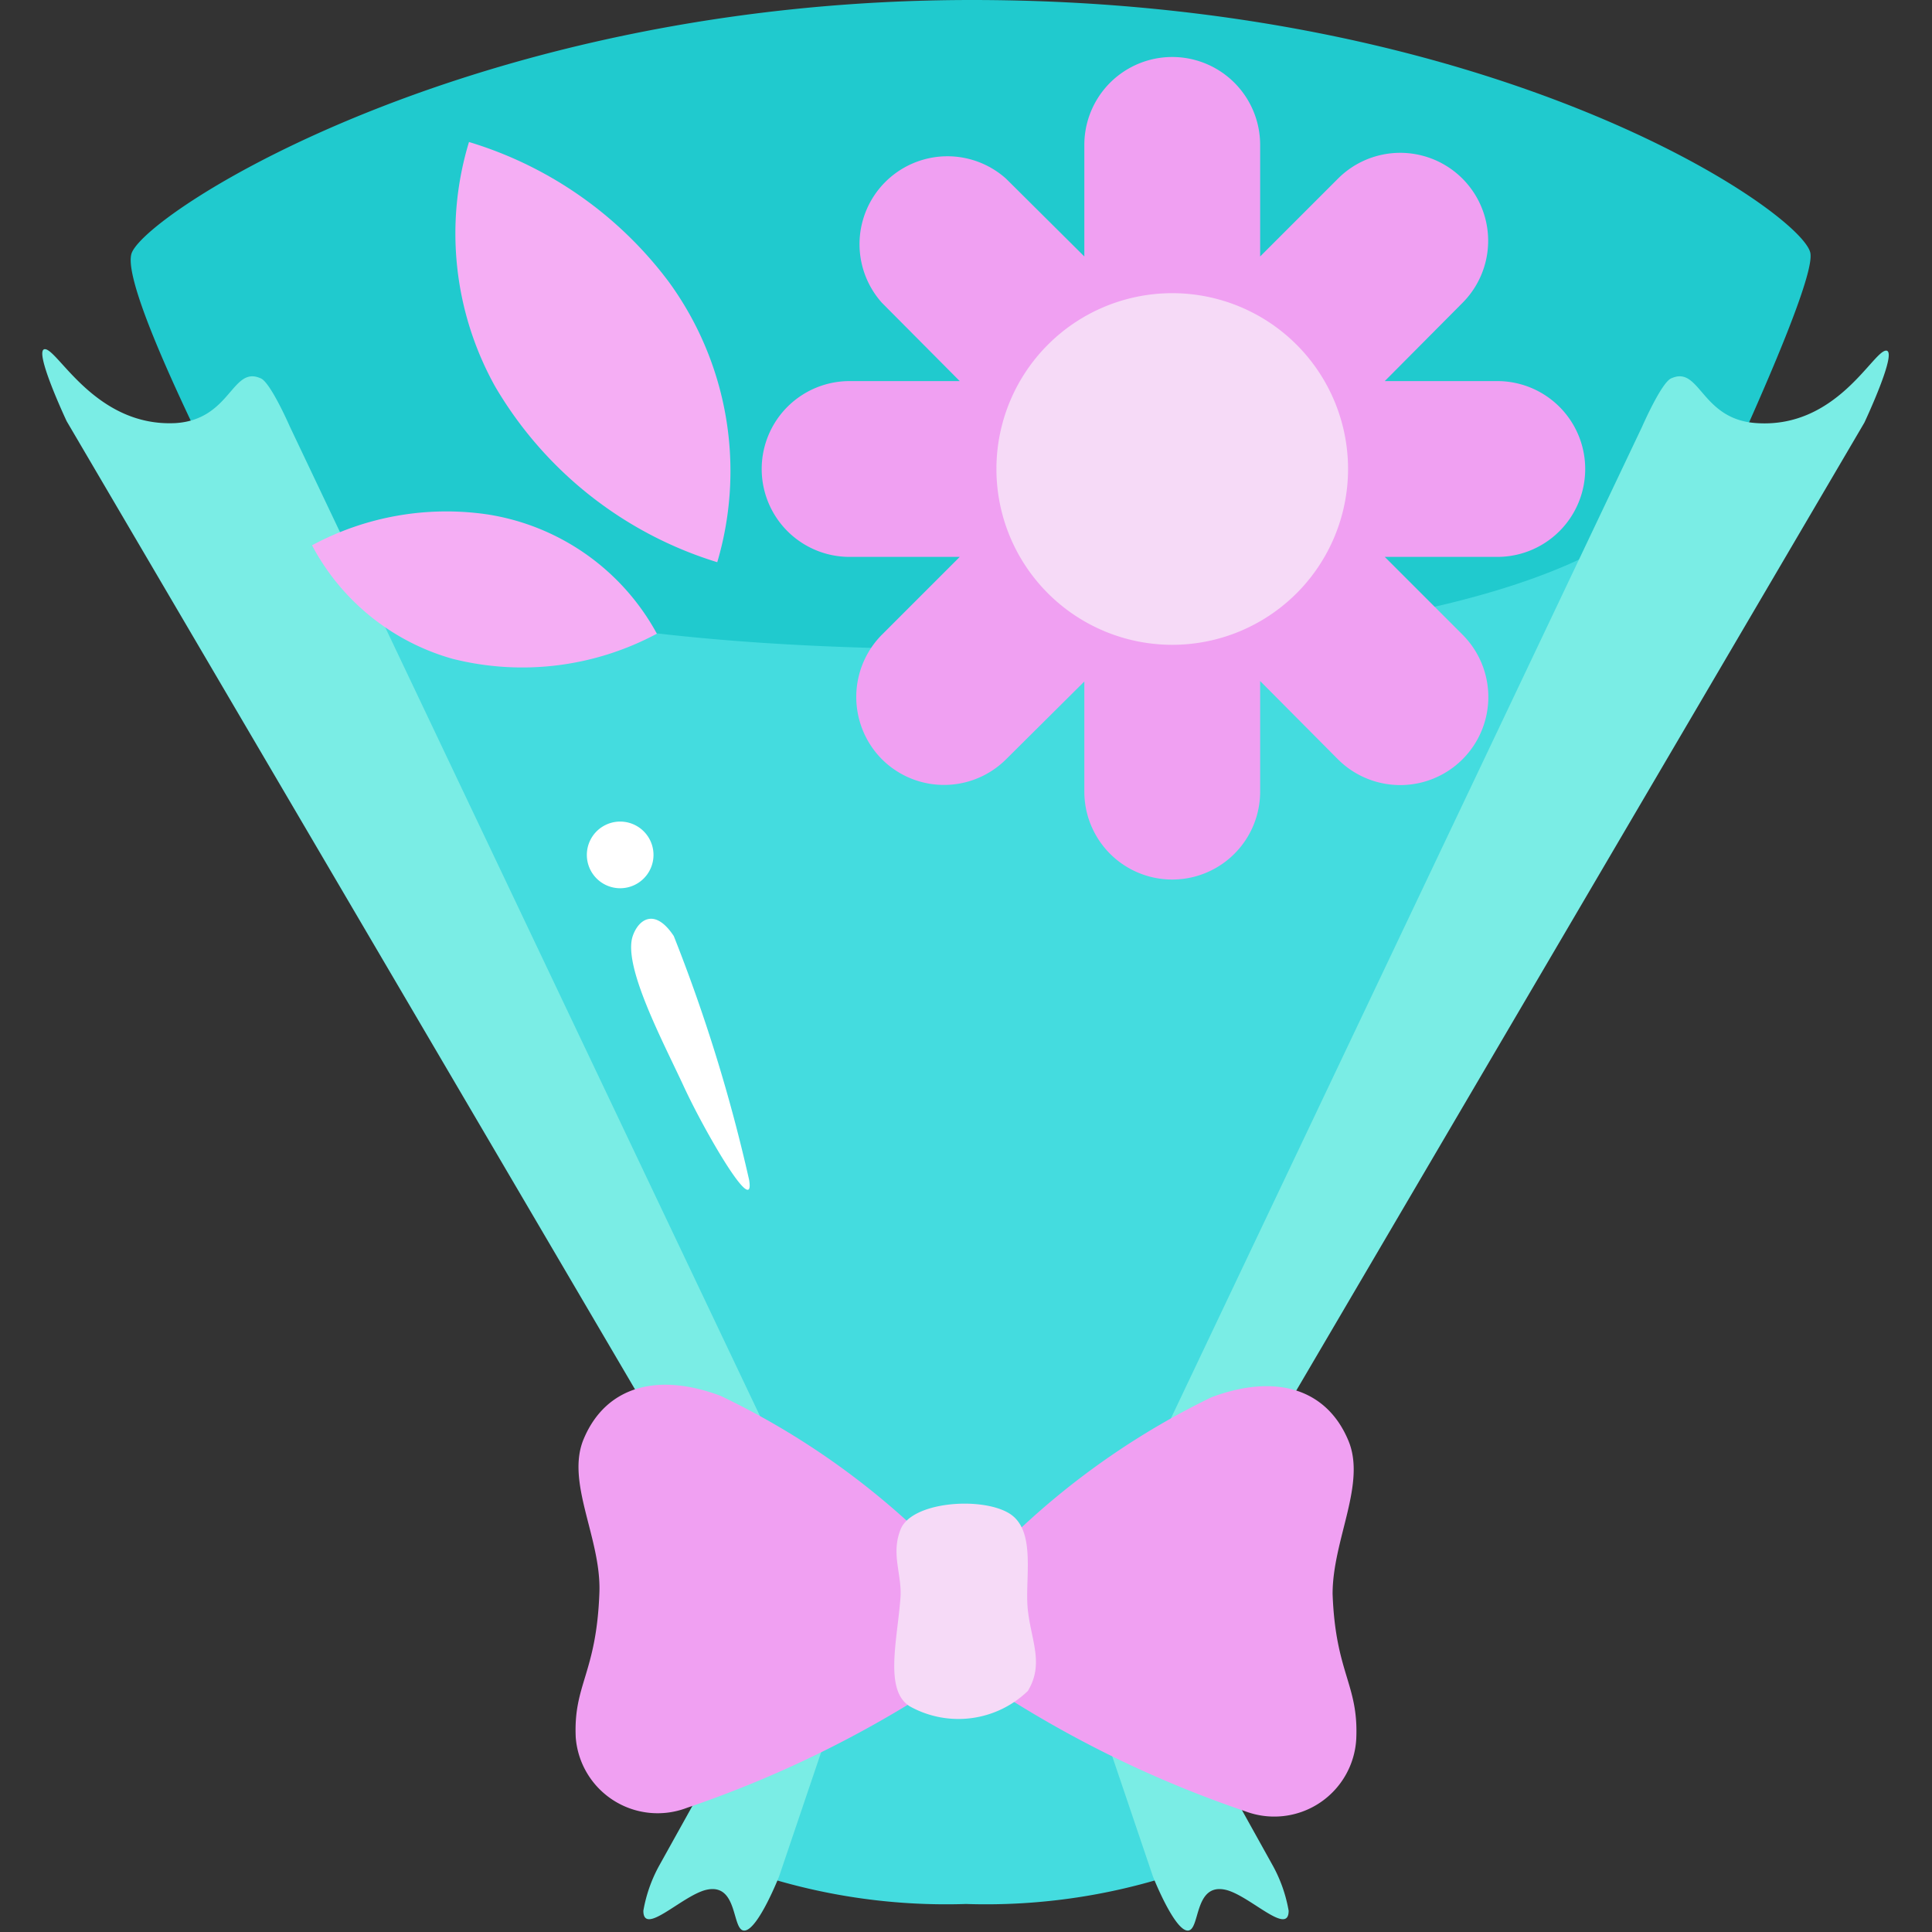 <?xml version="1.0" standalone="no"?><!DOCTYPE svg PUBLIC "-//W3C//DTD SVG 1.1//EN" "http://www.w3.org/Graphics/SVG/1.1/DTD/svg11.dtd"><svg t="1570977209187" class="icon" viewBox="0 0 1024 1024" version="1.1" xmlns="http://www.w3.org/2000/svg" p-id="1620" xmlns:xlink="http://www.w3.org/1999/xlink" width="200" height="200"><rect x="0" y="0" width="1024" height="1024" fill="#333333" stroke="none"/><defs><style type="text/css"></style></defs><path d="M162.816 343.296s-102.4-186.624-92.928-209.408S252.672 0 515.072 0c276.48 0 439.296 111.872 444.416 133.888s-104.448 242.176-104.448 242.176a1632.768 1632.768 0 0 1-348.672 45.056 960.512 960.512 0 0 1-343.552-77.824z" fill="#20CACE" p-id="1621"></path><path d="M591.104 868.864l52.992 116.736a323.072 323.072 0 0 1-132.096 23.552 323.072 323.072 0 0 1-132.096-23.552l52.992-116.736L142.336 264.96S188.672 344.064 512 344.064s369.664-79.104 369.664-79.104z" fill="#44DCDF" p-id="1622"></path><path d="M567.04 864.512L870.4 226.048s10.496-24.064 15.616-25.6c15.104-6.656 15.616 22.016 45.056 23.808 41.984 2.816 61.184-37.376 68.352-38.4s-11.264 38.144-11.264 38.144L608.768 870.4l66.048 118.784a76.8 76.8 0 0 1 8.192 23.552c0 13.568-20.224-7.68-33.024-11.008-17.664-4.352-13.568 22.272-20.736 21.504s-18.176-28.672-18.176-28.672zM456.96 864.512L153.6 226.048s-10.496-24.064-15.616-25.6c-15.104-6.656-15.616 22.016-45.056 23.808C51.2 226.304 31.232 186.112 24.064 185.088s11.264 38.144 11.264 38.144L415.232 870.4l-66.048 118.784a76.8 76.8 0 0 0-8.192 23.552c0 13.568 20.224-7.68 33.024-11.008 17.664-4.352 13.568 22.272 20.736 21.504s18.176-28.672 18.176-28.672z" fill="#7AEDE5" p-id="1623"></path><path d="M706.304 844.8c0-28.928 18.176-58.624 8.192-81.664-11.776-27.648-39.168-35.072-72.448-22.528a409.6 409.6 0 0 0-102.4 70.656l-14.08 83.2a593.408 593.408 0 0 0 134.4 65.536 43.52 43.52 0 0 0 58.88-38.4c1.28-28.928-11.008-34.56-12.544-76.8zM381.952 739.84c-33.28-12.544-60.672-5.12-72.448 22.528-9.984 23.04 9.216 52.736 8.192 81.664-1.536 43.008-13.824 48.64-12.544 76.8a43.52 43.52 0 0 0 58.88 37.376 593.408 593.408 0 0 0 134.4-65.536l-14.08-83.2a409.6 409.6 0 0 0-102.4-69.632z" fill="#F0A0F2" p-id="1624"></path><path d="M477.184 811.008c5.376-15.104 42.752-17.92 57.6-8.96s8.192 34.816 9.984 51.2 8.704 28.672 0 43.008a52.992 52.992 0 0 1-62.464 8.192c-13.568-8.192-6.912-34.304-5.12-56.576 1.28-12.8-5.12-23.552 0-36.864z" fill="#F6DAF7" p-id="1625"></path><path d="M793.6 201.984h-59.648l41.216-41.472A46.592 46.592 0 1 0 709.12 94.72l-41.216 41.216V76.8a46.592 46.592 0 0 0-93.184 0v59.136L533.248 94.72a46.592 46.592 0 0 0-65.792 65.792l41.216 41.472h-58.368a46.592 46.592 0 0 0 0 93.184h58.368l-41.216 41.216a46.848 46.848 0 0 0 0 66.048 46.592 46.592 0 0 0 65.792 0l41.472-41.216v58.368a46.592 46.592 0 0 0 93.184 0V360.96l41.216 41.472a46.592 46.592 0 1 0 66.048-66.048l-41.216-41.216H793.6a46.592 46.592 0 1 0 0-93.184z" fill="#F0A0F2" p-id="1626"></path><path d="M621.312 248.576m-93.184 0a93.184 93.184 0 1 0 186.368 0 93.184 93.184 0 1 0-186.368 0Z" fill="#F6DAF7" p-id="1627"></path><path d="M248.576 75.264a206.848 206.848 0 0 1 105.984 74.24 170.24 170.24 0 0 1 25.6 148.48A206.848 206.848 0 0 1 262.4 204.8a166.656 166.656 0 0 1-13.824-129.536zM165.376 289.024a150.272 150.272 0 0 1 92.928-16.384 123.904 123.904 0 0 1 89.856 63.232 151.04 151.04 0 0 1-108.288 13.312 121.6 121.6 0 0 1-74.496-60.16z" fill="#F5AEF4" p-id="1628"></path><path d="M328.704 453.12m-17.664 0a17.664 17.664 0 1 0 35.328 0 17.664 17.664 0 1 0-35.328 0Z" fill="#FFFFFF" p-id="1629"></path><path d="M335.36 496.128c3.072-8.96 11.776-15.104 21.76 0a868.352 868.352 0 0 1 39.936 129.28c3.328 20.736-23.552-25.6-34.56-49.408s-32.512-64-27.136-79.872z" fill="#FFFFFF" p-id="1630"></path></svg>